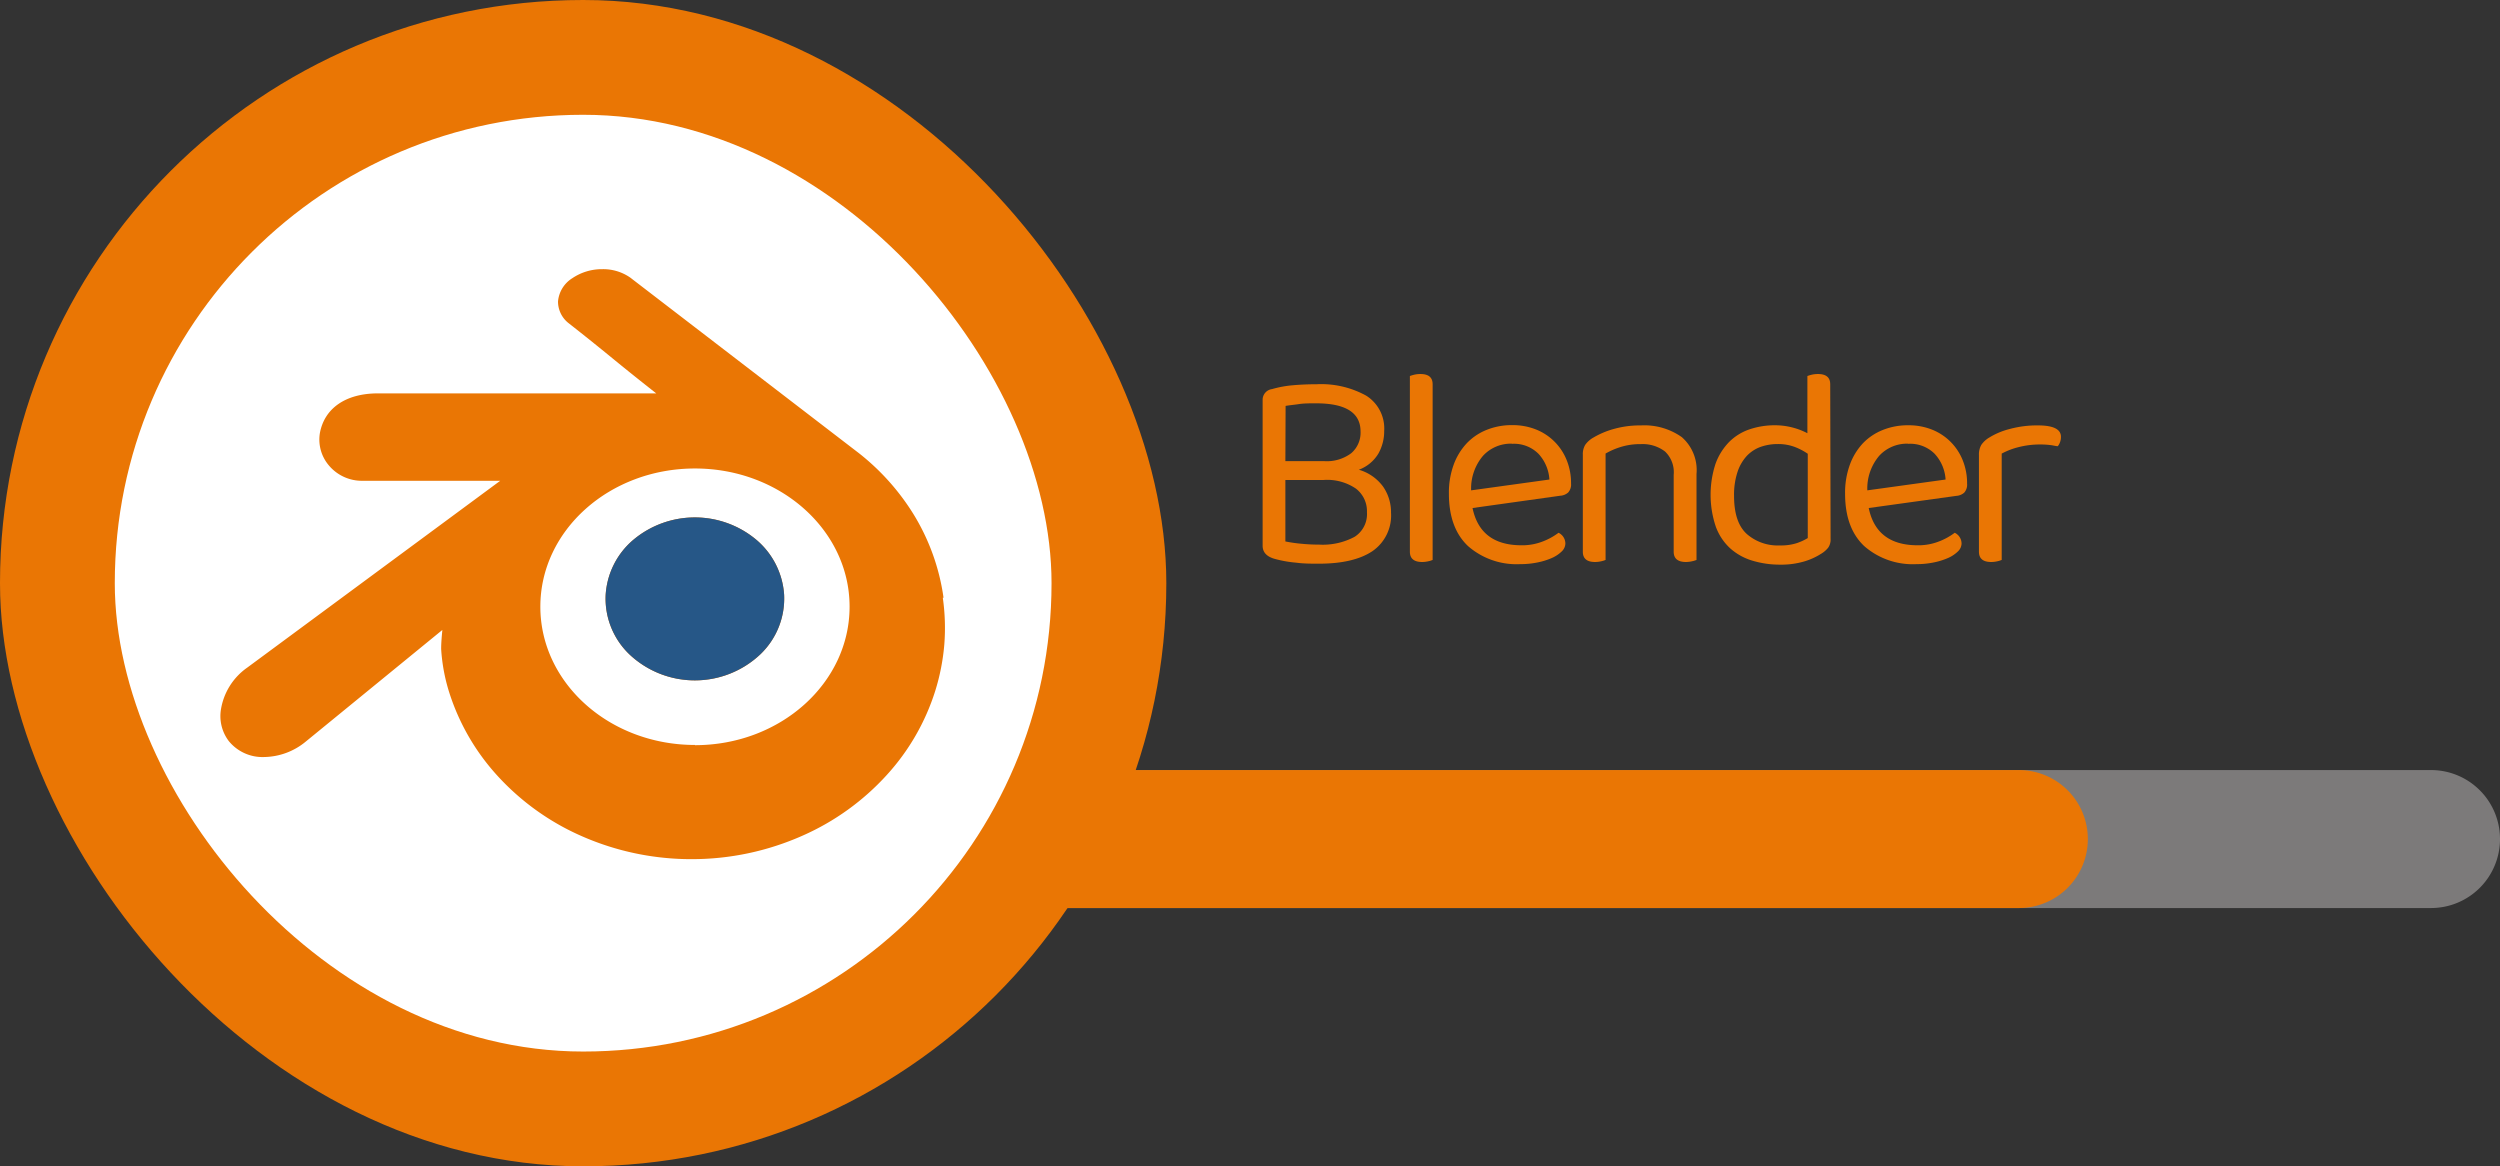<svg xmlns="http://www.w3.org/2000/svg" viewBox="0 0 339.55 158.41"><rect x="0" y="0" width="339.55" height="158.41" fill="#333333" stroke="none"/><defs><style>.cls-1{fill:#7c7a7a;}.cls-2{fill:#ea7604;}.cls-3{fill:#fff;}.cls-4{fill:#265787;}</style></defs><g id="Capa_2" data-name="Capa 2"><g id="Capa_3" data-name="Capa 3"><path class="cls-1" d="M143.45,104.59H330.18a9.37,9.37,0,0,1,9.37,9.37v0a9.37,9.37,0,0,1-9.37,9.37H143.45a0,0,0,0,1,0,0V104.59A0,0,0,0,1,143.45,104.59Z"/><path class="cls-2" d="M144.5,104.59H274.2a9.37,9.37,0,0,1,9.37,9.37v0a9.37,9.37,0,0,1-9.37,9.37H144.5a1,1,0,0,1-1-1V105.63a1,1,0,0,1,1-1Z"/><rect class="cls-2" width="158.41" height="158.41" rx="79.2"/><rect class="cls-3" x="15.59" y="15.59" width="127.23" height="127.23" rx="63.61"/><path class="cls-2" d="M128.15,81.18A29.44,29.44,0,0,0,124,69.72a31.9,31.9,0,0,0-7.33-8.16h0L85.78,37.84l-.07-.06a6.43,6.43,0,0,0-3.91-1.22,7.15,7.15,0,0,0-4.06,1.22,4.15,4.15,0,0,0-1.95,3.16,3.73,3.73,0,0,0,1.5,3c2,1.57,4,3.17,5.95,4.77s3.91,3.16,5.89,4.72l-37.81,0c-4.33,0-7.27,2-7.88,5.43a5.43,5.43,0,0,0,1.25,4.38,5.84,5.84,0,0,0,4.56,2.06h2.88l12,0h3.81L33.6,90.66l-.14.1A8.62,8.62,0,0,0,30,96.41a5.61,5.61,0,0,0,1.08,4.25,5.9,5.9,0,0,0,4.8,2.16,9.06,9.06,0,0,0,5.65-2.1L60.08,85.56c-.07.74-.17,1.82-.16,2.61A24.39,24.39,0,0,0,61,94a30.42,30.42,0,0,0,6.56,11.36A33.89,33.89,0,0,0,79,113.56a36.93,36.93,0,0,0,15,3.13h0a37,37,0,0,0,15-3.19,34,34,0,0,0,11.46-8.26,30.55,30.55,0,0,0,6.56-11.39,29.34,29.34,0,0,0,1.24-6.36,29,29,0,0,0-.21-6.31Zm-33.76,20c-11.59,0-21-8.4-21-18.78s9.4-18.77,21-18.77,21,8.4,21,18.77S106,101.21,94.39,101.21ZM106.5,80.78a10.49,10.49,0,0,1-3.24,8.1,12.95,12.95,0,0,1-17.77,0,10.48,10.48,0,0,1-3.23-8.09,10.64,10.64,0,0,1,3.84-7.54,13,13,0,0,1,16.55,0,10.68,10.68,0,0,1,3.85,7.53Z"/><path class="cls-2" d="M188,58.53a6.17,6.17,0,0,1-.79,3.08,5.2,5.2,0,0,1-2.65,2.19,6.22,6.22,0,0,1,3.29,2.29,6.12,6.12,0,0,1,1.08,3.55,5.88,5.88,0,0,1-2.53,5.22q-2.53,1.69-7.22,1.7c-1.08,0-2.13,0-3.15-.14a16,16,0,0,1-2.92-.52c-1.08-.31-1.62-.9-1.62-1.78V54.32a1.46,1.46,0,0,1,1.27-1.47,14.51,14.51,0,0,1,2.79-.52c1-.09,2.05-.14,3.21-.14a12.65,12.65,0,0,1,6.8,1.55A5.26,5.26,0,0,1,188,58.53Zm-13.42,4.1h5.26a5.51,5.51,0,0,0,3.69-1.08,3.67,3.67,0,0,0,1.26-2.94q0-3.82-6-3.83c-.91,0-1.69,0-2.34.1s-1.27.15-1.84.25Zm0,2.56v8.35a20.08,20.08,0,0,0,2.15.31c.81.08,1.63.12,2.45.12A9.13,9.13,0,0,0,184,72.9a3.67,3.67,0,0,0,1.66-3.34,3.86,3.86,0,0,0-1.49-3.19,6.92,6.92,0,0,0-4.39-1.18Z"/><path class="cls-2" d="M194,76.23a3.67,3.67,0,0,1-.85.1c-1.1,0-1.66-.47-1.66-1.4V51.07a6,6,0,0,1,.6-.18,3.84,3.84,0,0,1,.83-.09c1.11,0,1.66.46,1.66,1.39V76.05A2.89,2.89,0,0,1,194,76.23Z"/><path class="cls-2" d="M200,69c.7,3.37,2.91,5.06,6.65,5.06a7.66,7.66,0,0,0,2.94-.54,8.69,8.69,0,0,0,2.09-1.16,1.64,1.64,0,0,1,.93,1.47,1.53,1.53,0,0,1-.48,1.05,4.54,4.54,0,0,1-1.32.89,9.32,9.32,0,0,1-1.93.61,11.23,11.23,0,0,1-2.38.24,10,10,0,0,1-7.1-2.44q-2.61-2.45-2.61-7.12a11.08,11.08,0,0,1,.64-3.92,8.47,8.47,0,0,1,1.78-2.93,7.64,7.64,0,0,1,2.72-1.83,9.09,9.09,0,0,1,3.45-.64,8.6,8.6,0,0,1,3.21.58,7.43,7.43,0,0,1,4.19,4.16,8.28,8.28,0,0,1,.6,3.19,1.62,1.62,0,0,1-.39,1.22,1.79,1.79,0,0,1-1.08.44Zm5.34-8.74a5.13,5.13,0,0,0-3.91,1.64,6.85,6.85,0,0,0-1.62,4.7l10.63-1.47a5.64,5.64,0,0,0-1.49-3.5A4.7,4.7,0,0,0,205.35,60.28Z"/><path class="cls-2" d="M226.14,61.32a5,5,0,0,0-3.27-1,8.91,8.91,0,0,0-2.75.39,10.09,10.09,0,0,0-2.05.89V76.05a3.12,3.12,0,0,1-.58.18,3.74,3.74,0,0,1-.85.1c-1.11,0-1.66-.47-1.66-1.4V61.74a2.45,2.45,0,0,1,.33-1.33,3.42,3.42,0,0,1,1.14-1,11.37,11.37,0,0,1,2.67-1.13,13.09,13.09,0,0,1,3.75-.5,8.8,8.8,0,0,1,5.55,1.59,5.94,5.94,0,0,1,2,5V76.05a3.18,3.18,0,0,1-.6.18,3.85,3.85,0,0,1-.83.1c-1.11,0-1.67-.47-1.67-1.4V64.49A3.88,3.88,0,0,0,226.14,61.32Z"/><path class="cls-2" d="M248.63,73.19a1.9,1.9,0,0,1-.33,1.2,3.56,3.56,0,0,1-1,.85,9,9,0,0,1-2.2,1,11,11,0,0,1-3.29.45,12.89,12.89,0,0,1-3.83-.55,7.89,7.89,0,0,1-3-1.68,7.46,7.46,0,0,1-1.93-2.9A13.59,13.59,0,0,1,233,63a8.22,8.22,0,0,1,1.88-3,7.16,7.16,0,0,1,2.78-1.7,10.65,10.65,0,0,1,3.42-.54,9.51,9.51,0,0,1,2.4.31,9.37,9.37,0,0,1,2,.77V51.07a6,6,0,0,1,.6-.18,3.84,3.84,0,0,1,.83-.09c1.11,0,1.67.46,1.67,1.39Zm-3.1-11.56a8.28,8.28,0,0,0-1.78-.93,6.37,6.37,0,0,0-2.32-.39,7,7,0,0,0-2.26.37,4.88,4.88,0,0,0-1.88,1.2A5.92,5.92,0,0,0,236,64.07a9.83,9.83,0,0,0-.48,3.28c0,2.38.56,4.09,1.7,5.15a6.38,6.38,0,0,0,4.52,1.58,7.06,7.06,0,0,0,2.23-.29,7.46,7.46,0,0,0,1.56-.71Z"/><path class="cls-2" d="M253.81,69c.7,3.37,2.91,5.06,6.65,5.06a7.66,7.66,0,0,0,2.94-.54,8.69,8.69,0,0,0,2.09-1.16,1.64,1.64,0,0,1,.93,1.47,1.53,1.53,0,0,1-.48,1.05,4.54,4.54,0,0,1-1.32.89,9.32,9.32,0,0,1-1.93.61,11.23,11.23,0,0,1-2.38.24,10,10,0,0,1-7.1-2.44q-2.61-2.45-2.61-7.12a11.08,11.08,0,0,1,.64-3.92A8.47,8.47,0,0,1,253,60.23a7.64,7.64,0,0,1,2.72-1.83,9.09,9.09,0,0,1,3.45-.64,8.6,8.6,0,0,1,3.21.58,7.43,7.43,0,0,1,4.19,4.16,8.28,8.28,0,0,1,.6,3.19,1.62,1.62,0,0,1-.39,1.22,1.79,1.79,0,0,1-1.08.44Zm5.34-8.74a5.13,5.13,0,0,0-3.91,1.64,6.85,6.85,0,0,0-1.62,4.7l10.63-1.47a5.64,5.64,0,0,0-1.49-3.5A4.7,4.7,0,0,0,259.15,60.28Z"/><path class="cls-2" d="M271.87,76.05a3.12,3.12,0,0,1-.58.18,3.74,3.74,0,0,1-.85.1c-1.11,0-1.66-.47-1.66-1.4V61.82a2.63,2.63,0,0,1,.33-1.41,3.44,3.44,0,0,1,1.1-1,9.82,9.82,0,0,1,2.73-1.14,14,14,0,0,1,3.88-.49c2.06,0,3.1.52,3.1,1.55a2.08,2.08,0,0,1-.12.71,1.77,1.77,0,0,1-.31.56c-.26,0-.59-.1-1-.15a10.46,10.46,0,0,0-1.24-.08,11.74,11.74,0,0,0-3.13.37,9.7,9.7,0,0,0-2.25.87Z"/><path class="cls-4" d="M106.5,80.78a10.49,10.49,0,0,1-3.24,8.1,12.95,12.95,0,0,1-17.77,0,10.48,10.48,0,0,1-3.23-8.09,10.64,10.64,0,0,1,3.84-7.54,13,13,0,0,1,16.55,0,10.68,10.68,0,0,1,3.85,7.53Z"/></g></g></svg>